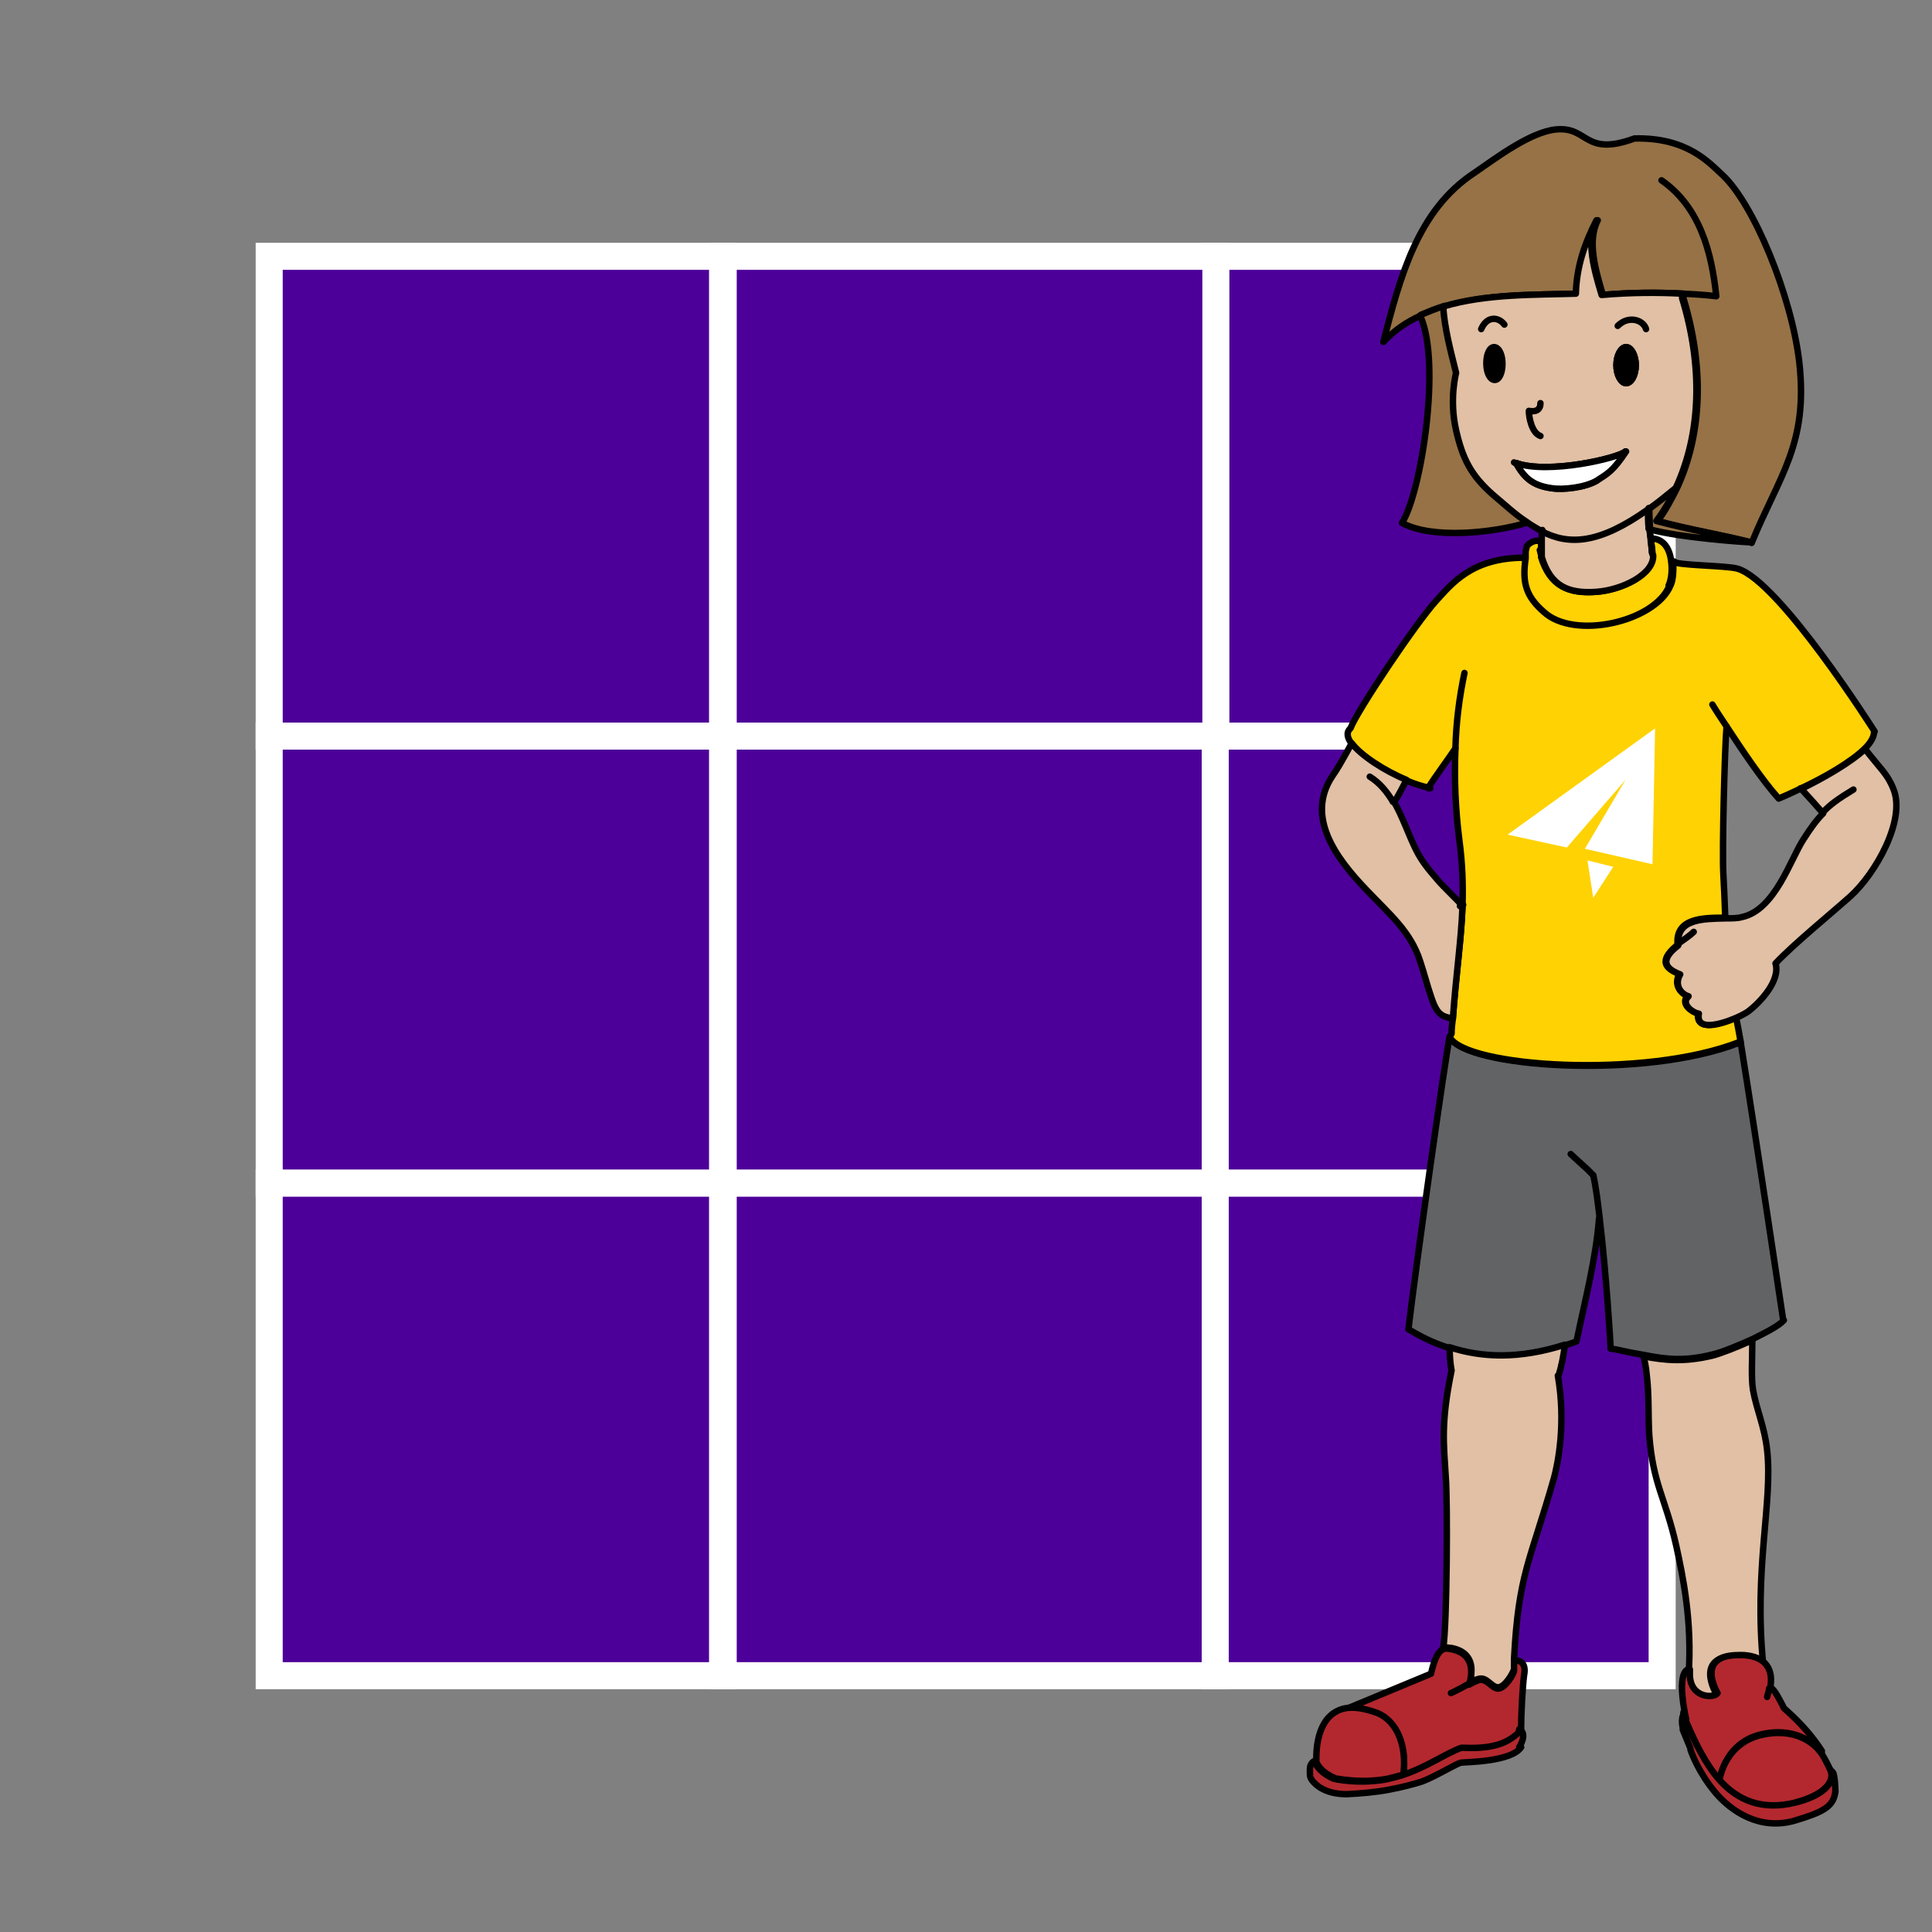 <?xml version="1.0" encoding="UTF-8"?><svg id="Layer_5" xmlns="http://www.w3.org/2000/svg" width="300" height="300" viewBox="0 0 300 300"><rect x="0" y="0" width="300" height="300" fill="#808080" stroke="none"/><defs><style>.cls-1{fill:#e1c0a5;}.cls-1,.cls-2,.cls-3,.cls-4,.cls-5,.cls-6,.cls-7,.cls-8{stroke:#000;stroke-linecap:round;stroke-linejoin:round;}.cls-2{fill:#967246;}.cls-3{fill:#626365;}.cls-4{fill:#b3282e;}.cls-5{fill:#ffd204;}.cls-6,.cls-9{fill:#fff;}.cls-7{fill:none;}.cls-10{fill:#4d0099;stroke:#fff;stroke-miterlimit:10;stroke-width:4.2px;}.cls-9{stroke-width:0px;}</style></defs><rect class="cls-10" x="41.8" y="183.7" width="70.4" height="76.5"/><rect class="cls-10" x="112.3" y="183.7" width="76.5" height="76.5"/><rect class="cls-10" x="112.3" y="114.3" width="76.5" height="69.4"/><rect class="cls-10" x="188.7" y="183.7" width="69.4" height="76.5"/><rect class="cls-10" x="188.7" y="114.3" width="69.4" height="69.4"/><rect class="cls-10" x="188.7" y="39.8" width="69.4" height="74.5"/><rect class="cls-10" x="112.3" y="39.8" width="76.5" height="74.5"/><rect class="cls-10" x="41.8" y="114.3" width="70.4" height="69.4"/><rect class="cls-10" x="41.8" y="39.8" width="70.4" height="74.5"/><path class="cls-3" d="M277,205c-.8.9-2.8,1.9-4.8,2.9-2.4,1.1-4.9,2.1-6.2,2.4-4.3,1.1-7.2.8-10.7.1-.5-.1-1.1-.2-1.7-.3-1.1-.2-2.2-.5-3.5-.7,0-.7-.7-11.8-1.7-20.2h-.1c-.5,6.4-2.2,12.8-3.5,19.1-.6.2-1.3.5-1.9.6-7.2,2.3-13,2-17.9.4-2.3-.7-4.3-1.7-6.3-2.9,1.1-9.4,5.7-42,6.4-45.4,2.2,4.8,30.3,6.7,45,.9h.2c2,12.3,6.6,43.1,6.6,43.1Z"/><path class="cls-5" d="M291,113.7c0,.7-.5,1.6-1.4,2.5-2.2,2.2-6.5,4.6-9.9,6.2-1.4.7-2.6,1.2-3.5,1.6-2.6-2.9-5.6-7.4-8.1-11.2h0c-.3,3.4-.7,19.4-.5,22.9.1,1.7.2,4.1.3,6.8-3.4,0-7.8,0-7.4,4.2-1.8,1.5-3.2,3.3.3,4.5-1,1.7.2,3.1,1.3,3.4-1.3,1.3.7,2.6,1.6,2.7-.5,2.9,3.4,1.8,5.9.6v.2c.2.9.4,2.1.7,3.7h-.2c-14.7,5.8-42.8,3.9-45-.8l.3-.5c0-.8.1-1.6.2-2.4.5-7,1.3-12.2,1.5-17.5.1-3.2,0-6.5-.5-10.2-.6-4.7-.8-9.5-.6-14.2h0c-.7,1.1-3.5,4.9-4.2,6.1h0c-1-.2-2.2-.6-3.4-1.1-3.5-1.5-7.1-3.8-8.5-5.7-.7-.9-.9-1.8-.2-2.4,1-2.7,10.2-16.4,13.3-19.8,2.4-2.6,5.5-6.7,13.7-6.7l.4-.4c0,.1,0,.3,0,.4-.6,4.1.3,6,2.8,8.3,4.7,4.3,17.2,1.6,19.5-4,.4-.8.5-2.3.4-3.7h.2c0,.6,8.1.6,9.8,1.1,6.5,1.9,21.3,25.3,21.3,25.3Z"/><path class="cls-7" d="M222.1,122.4c-.1,0-.2,0-.3,0"/><path class="cls-7" d="M268.1,112.8c-.8-1.2-1.6-2.4-2.2-3.4"/><path class="cls-1" d="M227.1,140.7c-.2,5.3-1,10.5-1.5,17.5h0c-1.6-.4-2.4-.5-3.3-3.2-.7-2-1.1-3.7-1.8-5.8-1.5-4.6-4.7-7.2-8.3-11-4.8-5-9.5-11.4-5.3-17.7.7-1,1.3-2,3-5.1,1.4,1.9,5.1,4.3,8.5,5.7h0c-1.2,2.3-1.8,3.5-2,3.3,1.4,2.4,2.3,5.2,3.5,7.6.9,1.8,2,3.1,3.3,4.6.8,1,3.7,3.7,3.7,3.9h.3Z"/><path class="cls-7" d="M227.4,104.5c-.8,3.8-1.3,7.7-1.4,11.7"/><path class="cls-7" d="M267.9,142.7s0,0,0-.1"/><path class="cls-7" d="M216.3,124.5s0,0,0,0"/><path class="cls-7" d="M226.7,140.7s0,0,0,0"/><path class="cls-7" d="M216.3,124.5s0,0,0,0c-.9-1.5-2-2.9-3.6-3.9"/><path class="cls-7" d="M279.6,122.4s0,0,0,0"/><path class="cls-1" d="M287.3,139.2c-2.9,2.6-8.9,7.5-11.6,10.4.8,2.6-2.3,6-4.3,7.5-.3.2-1,.6-1.7.9-2.5,1.1-6.4,2.2-5.9-.6-.9-.1-2.9-1.5-1.6-2.7-1.1-.3-2.3-1.7-1.3-3.4-3.5-1.3-2.1-3.1-.3-4.5-.4-4.2,3.9-4.1,7.4-4.2,1,0,1.8,0,2.5-.2,5.1-1.1,7.5-8.9,9.5-12,1.2-1.9,2.1-3.1,3.1-4.1-.6-.7-2.2-2.5-3.4-3.8,3.3-1.6,7.7-4.1,9.9-6.2,2.4,3.1,3.5,3.9,4.4,6.2,2,4.8-2.8,13.2-6.7,16.7Z"/><path class="cls-7" d="M283,126.2c1.2-1.3,2.5-2.2,4.8-3.6"/><path class="cls-7" d="M263,144.7c-.5.5-1.5,1.2-2.5,1.9"/><line class="cls-7" x1="274.7" y1="262.1" x2="274.7" y2="262.1"/><line class="cls-7" x1="224" y1="256" x2="224" y2="256"/><line class="cls-7" x1="217.8" y1="275.6" x2="217.8" y2="275.7"/><line class="cls-7" x1="208.6" y1="265.4" x2="208.6" y2="265.4"/><path class="cls-1" d="M241.9,213.6c1.3,7.4,0,13.7-.6,15.9-3.7,13-5.5,14.8-6.2,28.1,0,.5,0,1.1,0,1.6-.2.7-1.4,2.7-2.4,2.8-1.1.1-1.8-1.7-3.1-1.3-.2,0-.8.3-1.5.7h0s1.9-4.6-2.7-5.5c-.5,0-.9-.2-1.3,0,.6-3.5.7-22.7.4-26.5-.3-5.1-.8-8.4.9-16.6-.2-1-.3-2.3-.3-3.6,4.9,1.6,10.7,1.9,17.9-.4-.2,1.6-.5,3.3-1,4.8Z"/><path class="cls-1" d="M273.9,258.4c-1.4-1.5-4.1-1.3-4.1-1.3-6.9,0-3.3,5.9-3.3,5.9-.4.8-4.2.9-4.3-2.8.6-8.5-.9-15.5-1.9-20.1-1.7-7.6-3.6-9.5-4.2-17.2-.2-3.4,0-6.1-.4-9.4-.1-1.2-.3-2.1-.5-2.9,3.5.7,6.5.9,10.7-.1,1.2-.3,3.8-1.3,6.2-2.4,0,3-.2,5.7.1,7.7.6,3.3,1.8,5.7,2.2,9.4.9,8.1-2.1,18.4-.6,33.4Z"/><path class="cls-7" d="M262.2,260.2c0,0,0,.2,0,.3"/><path class="cls-4" d="M282.7,272c-.7-.9-3.4-3.8-8.7-2.8-6.1,1.1-6.9,6.9-7,7.2-2.2-2.5-3.8-5.8-5.2-9.1,0,0,0-.2,0-.3,0-.4-.2-.8-.2-1.1-1.3-7.2.8-6.7.8-6.7,0,.3,0,.6,0,.9.1,3.7,3.9,3.6,4.3,2.8,0,0-3.6-5.9,3.3-5.9,0,0,2.7-.2,4.1,1.3.7.8,1.1,1.9.8,3.7.7.4,1.3,1.7,2,3,0,.2.2.3.4.5,2.5,2.2,4.4,4.5,5.6,6.4Z"/><path class="cls-7" d="M282.9,272.3s0,0,0,0"/><path class="cls-7" d="M274.7,262.2c0,.4-.2.8-.3,1.3"/><path class="cls-4" d="M278.8,280c-5.3,1.3-9-.4-11.8-3.5h0c0-.3.9-6.1,7-7.2,5.3-1,8,1.8,8.7,2.8,0,0,0,0,.1.1,0,0,0,0,0,0h0s0,0,0,0c.7,1.1,1.1,2,1.4,2.6.1.3.2.5.2.7.1,1.4-1.2,3.2-5.6,4.4Z"/><path class="cls-4" d="M285,278.2c-.3,2.4-2,3.2-6.3,4.5-5.5,1.6-9.9-1.5-12.3-4.3-2.6-3.1-3.7-6.1-3.9-6.7,0,0,0-.2,0-.2l-1.2-2.9c0,0,0-.2,0-.3-.1-.4-.3-1.7.3-2.4,0,.3.1.7.2,1.1,0,0,0,.2,0,.3,1.4,3.3,3,6.6,5.2,9.1h0c2.8,3.1,6.5,4.8,11.8,3.5,4.4-1.1,5.8-3,5.6-4.4,0-.2,0-.4-.2-.7h0l.4.4c.3.3.4,2.5.4,2.9Z"/><line class="cls-7" x1="261.4" y1="265.9" x2="261.4" y2="266"/><path class="cls-4" d="M236.7,259.8c-.3,2.1-.5,6.6-.5,8.4,0,.1,0,.2,0,.4,0,.3-.3.6-.5.9-1.1.9-3.1,2.1-7.9,2-.2,0-.4,0-.6,0-2.4.9-5.3,3-9.3,4.3h0c.6-4.3-.9-8.2-4-9.6-2.2-.8-3.9-1-5.2-.7l13.5-5.6c.6-2.6,1.2-3.5,1.9-3.8.4-.2.8-.1,1.3,0,4.5.9,2.7,5.5,2.7,5.5h0s0,0,0,0c.7-.4,1.2-.6,1.5-.7,1.3-.4,2.1,1.4,3.1,1.3,1-.1,2.3-2.1,2.4-2.8,0-.6,0-1.1,0-1.6.4,0,1.9,0,1.6,2.1Z"/><path class="cls-4" d="M217.8,275.6h0c-.7.2-1.5.4-2.3.6-2.2.4-4.8.5-7.8,0-.1,0-.3,0-.4-.1-2-.8-2.7-2-2.9-2.5,0,0,0-.2,0-.3,0,0,0-.2,0-.3,0-1.3.1-6.7,4.3-7.7h0s0,0,0,0t0,0c1.3-.3,3-.1,5.2.7,3.1,1.3,4.6,5.2,4,9.6Z"/><path class="cls-7" d="M235.1,257.6c0,0,0,0,0,0"/><path class="cls-7" d="M228,261.5c-.7.4-1.6.9-2.7,1.4"/><path class="cls-4" d="M236.2,271.3c-1.5,2.3-8.6,2.3-9.3,2.4-.7.1-3.7,2-6,2.9-1.2.4-3.1.9-5.2,1.3-2.1.4-4.4.6-6.6.7-3.3,0-4.8-1.4-5.4-2.2-.2-.3-.3-.6-.3-.9v-.8c0-.6.3-1.1.8-1.3h0s0,0,0,0c0,.1,0,.2,0,.3.2.5,1,1.7,2.9,2.5.1,0,.3,0,.4.1,3,.5,5.5.4,7.8,0,.8-.2,1.6-.4,2.3-.6,4-1.3,6.8-3.4,9.3-4.3.2,0,.4,0,.6,0,4.9.2,6.8-1.1,7.9-2,.3-.2.5-.5.5-.9h0s1.4.5,0,2.8Z"/><path class="cls-7" d="M248.4,189.2c-.3-2.6-.6-5-1-6.7"/><path class="cls-7" d="M250.1,209.4h0"/><path class="cls-7" d="M243.9,179.2c1.9,1.8,2.5,2.2,3.5,3.3"/><path class="cls-5" d="M259.2,91c-2.3,5.6-14.8,8.4-19.5,4-2.6-2.3-3.4-4.3-2.8-8.3,0-.1,0-.3,0-.4,0-.1,0-.3,0-.5,0-.3.1-.6.2-1,.3-.5,1.6-1.2,2.1-.6h.1v2.3h0c1.4,4.5,4.2,5.7,8.5,5.4,4.1-.3,9-2.8,8.8-5.7,0-1-.2-1.8-.3-2.6,2.1,0,3,1.7,3.2,3.6.2,1.4,0,2.9-.4,3.7Z"/><path class="cls-2" d="M271.9,84.2s0,0,0,0c-5.2-1.3-8.8-1.8-14.5-3.3,1.2-1.6,2.1-3.3,3-5.1,4-8.6,4.2-19,1-29.5h0s0-.7,0-.7c-3.6-.2-7.9-.2-12.5.2-1.1-3.7-2.5-8.3-.8-11.6-1.8,3.5-3.1,7.2-3.2,11.4-6.3.2-14,0-20.6,2-1.3.4-2.5.8-3.7,1.4-2.2,1-4.1,2.3-5.8,4.1,2.6-10,5.3-20.5,14.2-26.3,3.2-2.2,8.6-6.3,12.6-6.7,5.1-.5,4.3,4.3,12.2,1.4,8.2-.2,11.6,3.8,13.6,5.6,4.9,4.5,10.8,18.8,12,29.2,1.4,12.7-3.1,17.5-7.4,28Z"/><path class="cls-7" d="M256.2,79v-.3"/><path class="cls-7" d="M239.4,86.6c-.1-.4-.2-.8-.3-1.2"/><path class="cls-1" d="M256.7,86.2c.2,2.9-4.7,5.4-8.8,5.7-4.3.3-7.1-.8-8.5-5.4h0v-4.1c4.2,2.2,8.9,2,16.5-3.4,0,1.1,0,2.1.1,3,0,0,0,0,.2,0,0,.5,0,1,.1,1.5,0,.8.2,1.7.3,2.6Z"/><path class="cls-7" d="M236.7,86.7h-.2"/><path class="cls-7" d="M259.8,87.2s0,0,0,0"/><line class="cls-7" x1="260.3" y1="75.8" x2="260.3" y2="75.8"/><path class="cls-7" d="M261.3,45.6c2,.1,3.7.2,5.2.4-.7-6.9-2.6-13.9-8.5-18"/><path class="cls-2" d="M237.1,81v.2h-.1c-5,1.5-14.5,2.6-19.3,0,3-4.7,6.1-24.7,2.9-32h0s0-.3,0-.3c1.2-.5,2.4-1,3.7-1.4.2,3.3,1.1,6.7,2,10.3,0,0-1.1,4.1,0,8.9,1,4.4,2.3,7,5.7,10,1.9,1.6,3.5,3.1,5.2,4.2Z"/><path class="cls-1" d="M261.2,46.3h0s0-.7,0-.7c-3.6-.2-7.9-.2-12.5.2-1.1-3.7-2.5-8.3-.8-11.6-1.8,3.5-3.1,7.2-3.2,11.4-6.3.2-14,0-20.6,2,.2,3.3,1.1,6.7,2,10.3,0,0-1.1,4.1,0,8.9,1,4.4,2.3,7,5.7,10,1.9,1.6,3.5,3.1,5.2,4.2.8.6,1.6,1,2.4,1.5,4.2,2.2,8.9,2,16.5-3.4,0,0,.1,0,.2-.1,1.3-.9,2.6-2,4.1-3.2h0c4-8.6,4.2-19,1-29.5ZM232,58.9c-.7,0-1.2-1.1-1.2-2.5s.5-2.5,1.2-2.5,1.2,1.1,1.2,2.5-.5,2.5-1.2,2.5ZM248,74.6c-1.8,1.1-5.3,1.5-7.1,1.2-2.9-.4-4.2-1.6-5.5-3.9h0s0,0,0,0h0c5.1,1.8,16-.8,17-1.8-2,3-2.8,3.4-4.5,4.5ZM252.5,59.5c-.8,0-1.5-1.3-1.5-2.8s.7-2.8,1.5-2.8,1.5,1.3,1.5,2.8-.7,2.8-1.5,2.8Z"/><path class="cls-6" d="M252.5,70.1c-2,3-2.8,3.4-4.5,4.5-1.8,1.1-5.3,1.5-7.1,1.2-2.9-.4-4.2-1.6-5.5-3.9h0s0,0,0,0h0c5.1,1.8,16-.8,17-1.8Z"/><path class="cls-7" d="M230,51.1c.9-2.1,2.7-1.9,3.6-.7"/><path class="cls-7" d="M251.2,50.6c1.7-1.7,4-.9,4.4.5"/><path class="cls-7" d="M256,79.1v-.2"/><path class="cls-7" d="M256.5,85.8c0-1.2-.2-2.3-.4-3.7"/><line class="cls-7" x1="271.9" y1="84.2" x2="271.9" y2="84.2"/><path class="cls-2" d="M271.8,84.2c-.9,0-10.9-.7-15.6-2,0-.9-.1-1.9-.1-3.2,1.3-.9,2.6-2,4.1-3.2h0c-.8,1.8-1.8,3.5-3,5.1,5.7,1.5,9.3,2,14.5,3.3Z"/><path class="cls-7" d="M256.1,82.1c0,0,0,0-.1,0"/><path class="cls-8" d="M233.3,56.5c0,1.4-.5,2.5-1.2,2.5s-1.2-1.1-1.2-2.5.5-2.5,1.2-2.5,1.2,1.1,1.2,2.5Z"/><path class="cls-8" d="M254,56.7c0,1.6-.7,2.8-1.5,2.8s-1.5-1.3-1.5-2.8.7-2.8,1.5-2.8,1.5,1.3,1.5,2.8Z"/><path class="cls-7" d="M239.2,62.6c0,1.1-.8,1.4-1.8,1.2,0,.9.4,3.4,1.8,3.9"/><path class="cls-7" d="M235.5,71.9c-.1,0-.3,0-.4-.1"/><line class="cls-7" x1="239.5" y1="82.5" x2="239.5" y2="82.3"/><polyline class="cls-9" points="234.1 129.6 257 113.1 256.6 134.2 246.1 131.8 252.4 121.1 243.3 131.6"/><polyline class="cls-9" points="246.5 133.6 250.5 134.6 247.4 139.4"/></svg>